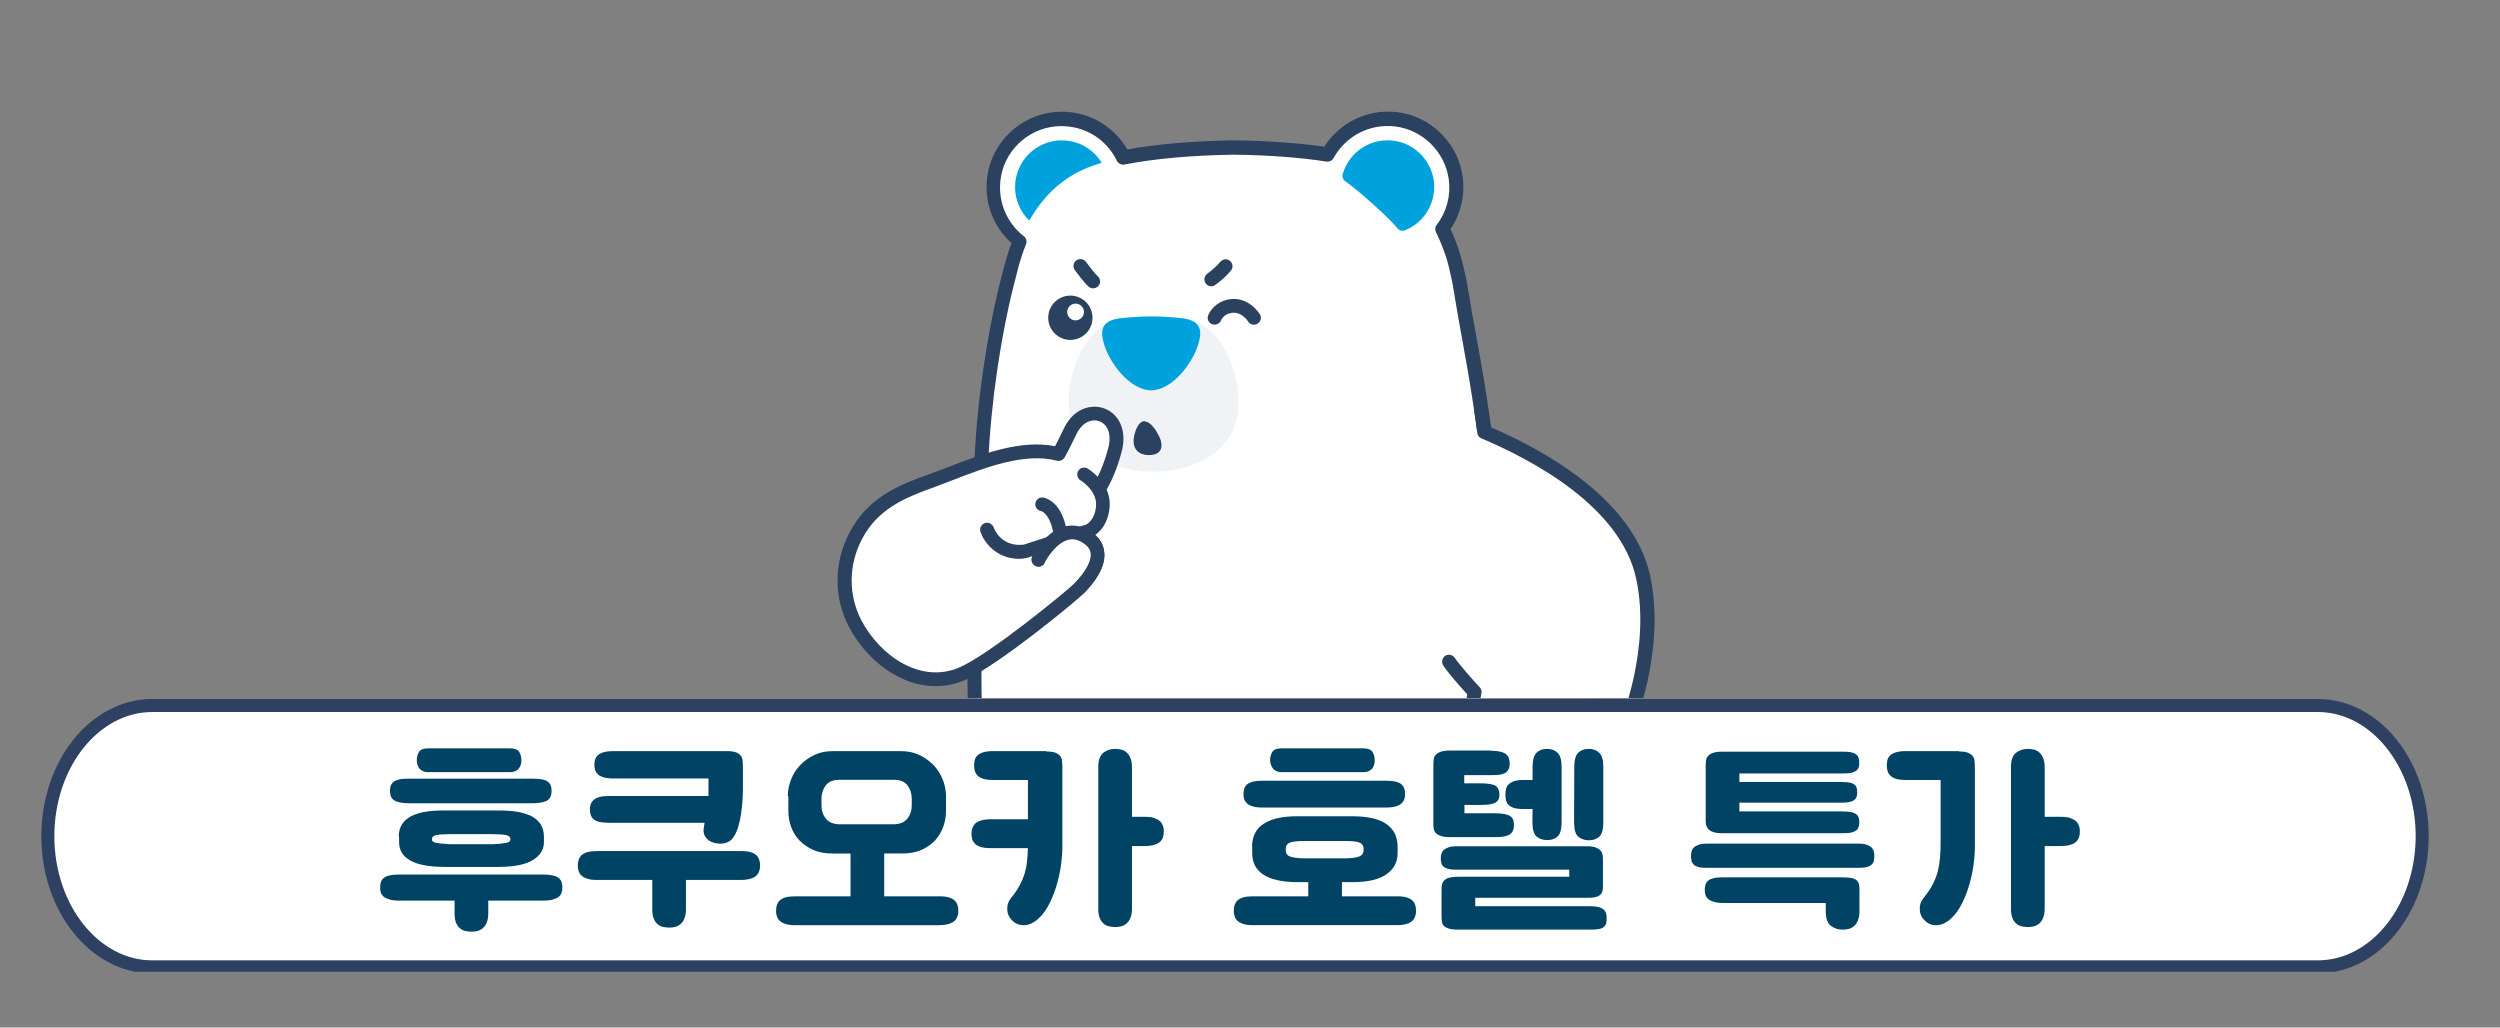 <?xml version="1.0" encoding="utf-8"?>
<!-- Generator: Adobe Illustrator 28.3.0, SVG Export Plug-In . SVG Version: 6.00 Build 0)  -->
<svg version="1.1" id="레이어_1" xmlns="http://www.w3.org/2000/svg" xmlns:xlink="http://www.w3.org/1999/xlink" x="0px"
	 y="0px" width="1343px" height="552px" viewBox="0 0 1343 552" style="enable-background:new 0 0 1343 552;" xml:space="preserve">
<rect x="0" y="0" width="1343" height="552" fill="#808080" stroke="none"/>
<style type="text/css">
	
		.st0{clip-path:url(#SVGID_00000093164329736226340530000011508402247965148333_);fill:#FFFFFF;stroke:#2E4162;stroke-width:7;stroke-miterlimit:10;}
	.st1{fill:#004365;}
	.st2{clip-path:url(#SVGID_00000181059234120353912310000011048419045711530641_);}
	.st3{fill:#FFFFFF;}
	.st4{fill:#00A2DE;}
	.st5{fill:#2B4160;}
	.st6{fill:#F0F3F5;}
</style>
<g>
	<g>
		<defs>
			<rect id="SVGID_1_" x="-101" y="29.3" width="1434" height="492.7"/>
		</defs>
		<clipPath id="SVGID_00000062886236529372876660000012485980358571440528_">
			<use xlink:href="#SVGID_1_"  style="overflow:visible;"/>
		</clipPath>
		
			<path style="clip-path:url(#SVGID_00000062886236529372876660000012485980358571440528_);fill:#FFFFFF;stroke:#2E4162;stroke-width:7;stroke-miterlimit:10;" d="
			M1245.1,519.4H81.8c-30.9,0-56.1-31.4-56.1-70.2l0,0c0-38.7,25.1-70.2,56.1-70.2h1163.3c30.9,0,56.1,31.4,56.1,70.2l0,0
			C1301.1,488.1,1276,519.4,1245.1,519.4z"/>
	</g>
</g>
<g>
	<path class="st1" d="M204.2,476.9c0-1.1,0.1-2.1,0.4-3c0.3-0.9,0.8-1.6,1.5-2.2s1.8-1.1,3.1-1.4s3.1-0.5,5.1-0.5H292
		c2.1,0,3.8,0.2,5.1,0.5c1.3,0.3,2.4,0.8,3.1,1.4s1.2,1.3,1.5,2.2c0.3,0.9,0.4,1.8,0.4,3c0,0.9-0.1,1.8-0.4,2.6
		c-0.3,0.9-0.8,1.6-1.5,2.2s-1.8,1.1-3.1,1.5c-1.3,0.4-3.1,0.6-5.1,0.6h-29.7v6.9c0,1.9-0.3,3.5-0.8,4.8s-1.2,2.3-2,3
		s-1.8,1.3-2.9,1.6c-1.1,0.3-2.2,0.4-3.4,0.4s-2.3-0.2-3.4-0.4c-1.1-0.3-2.1-0.8-2.9-1.6c-0.9-0.7-1.5-1.8-2-3
		c-0.5-1.3-0.7-2.9-0.7-4.8v-6.9h-29.9c-2.1,0-3.8-0.2-5.1-0.6s-2.4-0.9-3.1-1.5c-0.7-0.6-1.2-1.3-1.5-2.2
		C204.3,478.7,204.2,477.8,204.2,476.9z M209.5,425c0-1.1,0.1-2.1,0.4-2.9c0.3-0.8,0.8-1.5,1.5-2.1s1.8-1,3.1-1.3s3.1-0.4,5.1-0.4
		h66.6c2.1,0,3.8,0.2,5.1,0.4c1.3,0.3,2.4,0.7,3.1,1.3c0.7,0.6,1.2,1.2,1.5,2.1c0.3,0.8,0.4,1.8,0.4,2.9c0,0.9-0.1,1.8-0.4,2.6
		c-0.3,0.8-0.8,1.5-1.5,2.1s-1.8,1-3.1,1.3c-1.3,0.3-3.1,0.5-5.1,0.5h-66.6c-2.1,0-3.8-0.2-5.1-0.5s-2.4-0.8-3.1-1.3
		c-0.7-0.6-1.2-1.2-1.5-2.1C209.7,426.8,209.5,425.9,209.5,425z M214.2,449.5c0-2.6,0.6-4.8,1.7-6.6c1.1-1.8,2.7-3.2,4.9-4.4
		c2.1-1.1,4.7-1.9,7.6-2.4c2.9-0.5,6.3-0.7,10-0.7h29.5c3.7,0,7,0.2,10,0.7s5.5,1.3,7.7,2.4c2.1,1.1,3.7,2.6,4.9,4.4
		c1.1,1.8,1.7,4,1.7,6.6v2.9c0,4-2,7.2-5.9,9.6s-9.8,3.6-17.7,3.7h-30.5c-7.9-0.1-13.8-1.2-17.8-3.5s-5.9-5.5-5.9-9.8v-2.9H214.2z
		 M223.9,408.5c0-1.8,0.4-3.3,1.2-4.6c0.8-1.3,2.5-1.9,5.1-1.9h43.6c2.6,0,4.3,0.6,5.1,1.9c0.8,1.3,1.2,2.8,1.2,4.6
		c0,0.7-0.1,1.5-0.3,2.2c-0.2,0.7-0.5,1.4-1,2c-0.4,0.6-1.1,1.1-1.9,1.5s-1.9,0.6-3.1,0.6h-43.6c-1.3,0-2.3-0.2-3.1-0.6
		s-1.5-0.9-1.9-1.5s-0.8-1.3-1-2C224,410,223.9,409.2,223.9,408.5z M232,450.9c0,1,0.8,1.6,2.3,1.9c1.6,0.3,4,0.5,7.3,0.7h23
		c3.3-0.1,5.7-0.4,7.3-0.7c1.6-0.3,2.3-0.9,2.3-1.9v-0.2c0-1-0.8-1.7-2.3-2.1c-1.6-0.3-4.1-0.5-7.6-0.5H242c-3.5,0-6,0.2-7.6,0.5
		s-2.3,1-2.3,2.1L232,450.9L232,450.9z"/>
	<path class="st1" d="M310.4,465.1c0-1.1,0.1-2.1,0.4-3.1c0.3-0.9,0.8-1.8,1.5-2.5s1.8-1.3,3.1-1.7c1.3-0.4,3.1-0.6,5.1-0.6h77.7
		c2.1,0,3.8,0.2,5.1,0.6c1.3,0.4,2.4,1,3.1,1.7s1.2,1.5,1.5,2.5c0.3,0.9,0.4,2,0.4,3.1c0,0.9-0.1,1.8-0.4,2.7
		c-0.3,0.9-0.8,1.8-1.5,2.5s-1.8,1.3-3.1,1.7c-1.3,0.4-3.1,0.7-5.1,0.7h-29.7v15.8c0,1.9-0.3,3.5-0.8,4.8s-1.2,2.3-2,3
		s-1.8,1.3-2.9,1.6c-1.1,0.3-2.2,0.4-3.4,0.4c-1.2,0-2.3-0.2-3.4-0.4c-1.1-0.3-2.1-0.8-2.9-1.6c-0.9-0.7-1.5-1.8-2-3
		c-0.5-1.3-0.7-2.9-0.7-4.8v-15.8h-29.9c-2.1,0-3.8-0.2-5.1-0.7c-1.3-0.4-2.4-1-3.1-1.7s-1.2-1.5-1.5-2.5
		C310.5,466.9,310.4,466,310.4,465.1z M390.5,403.5c2,0,3.6,0.2,4.7,0.6s2,1,2.6,1.7s1,1.6,1.1,2.6s0.2,2.2,0.2,3.6v11.2
		c0,1.9-0.1,4-0.2,6.3s-0.4,4.7-0.7,7c-0.3,2.4-0.8,4.7-1.4,6.9c-0.6,2.2-1.4,4.2-2.5,5.9c-0.6,1-1.4,1.9-2.3,2.5s-1.9,1-2.9,1.2
		s-2,0.3-3.1,0.2c-1-0.1-2-0.3-2.9-0.6c-1.9-0.6-3.3-1.6-4.2-3.1c-1-1.5-1.2-3.4-0.7-5.7l0.3-1.8H327c-2.1,0-3.8-0.2-5.1-0.5
		c-1.3-0.3-2.4-0.8-3.1-1.5c-0.7-0.6-1.2-1.4-1.5-2.3s-0.4-1.9-0.4-3c0-0.9,0.1-1.8,0.4-2.6c0.3-0.9,0.8-1.6,1.5-2.3
		c0.7-0.7,1.8-1.2,3.1-1.6c1.3-0.4,3.1-0.6,5.1-0.6h53.6v-1.2v-8.2h-51.2c-2.1,0-3.8-0.2-5.1-0.6c-1.3-0.4-2.4-0.9-3.1-1.6
		s-1.2-1.5-1.5-2.3c-0.3-0.9-0.4-1.9-0.4-3c0-0.9,0.1-1.8,0.4-2.7c0.3-0.9,0.8-1.7,1.5-2.3c0.7-0.7,1.8-1.2,3.1-1.6
		c1.3-0.4,3.1-0.6,5.1-0.6H390.5z"/>
	<path class="st1" d="M423.2,427.7c0-3,0.6-5.9,1.7-8.8s2.7-5.5,4.9-7.8c2.1-2.3,4.7-4.1,7.6-5.5s6.3-2.1,10-2.1h36.5
		c3.7,0,7,0.7,10,2.1s5.5,3.3,7.7,5.5c2.1,2.3,3.7,4.9,4.9,7.8c1.1,2.9,1.7,5.9,1.7,8.8v7.8c0,3.1-0.5,5.9-1.5,8.7
		c-1,2.7-2.4,5.1-4.4,7.3c-2,2.1-4.4,3.8-7.4,5.1c-2.9,1.3-6.4,1.9-10.3,1.9H475v23h29.7c2.1,0,3.8,0.2,5.1,0.6
		c1.3,0.4,2.4,1,3.1,1.7s1.2,1.5,1.5,2.5c0.3,0.9,0.4,2,0.4,3.1c0,0.9-0.1,1.8-0.4,2.7c-0.3,0.9-0.8,1.8-1.5,2.5s-1.8,1.3-3.1,1.7
		c-1.3,0.4-3.1,0.7-5.1,0.7H427c-2.1,0-3.8-0.2-5.1-0.7c-1.3-0.4-2.4-1-3.1-1.7s-1.2-1.5-1.5-2.5c-0.3-0.9-0.4-1.8-0.4-2.7
		c0-1.1,0.1-2.1,0.4-3.1c0.3-0.9,0.8-1.8,1.5-2.5s1.8-1.3,3.1-1.7c1.3-0.4,3.1-0.6,5.1-0.6h29.9v-23h-9.7c-4,0-7.4-0.6-10.3-1.9
		s-5.4-3-7.4-5.1s-3.5-4.5-4.5-7.3c-1-2.7-1.5-5.6-1.5-8.7v-7.8H423.2z M441.3,432.7c0,2.8,0.8,5.1,2.3,7s3.9,3,7.1,3.1h29.7
		c3.2-0.1,5.6-1.2,7.1-3.1s2.3-4.3,2.3-7v-3.6c0-2.8-0.8-5.2-2.3-7.2s-4-3-7.4-3H451c-3.4,0-5.9,1-7.4,3s-2.3,4.4-2.3,7.2
		L441.3,432.7L441.3,432.7z"/>
	<path class="st1" d="M562.1,403.7c2,0,3.6,0.2,4.7,0.6c1.1,0.4,2,1,2.6,1.7s1,1.6,1.1,2.6s0.2,2.2,0.2,3.6v43.6
		c0,1.9-0.2,4.6-0.6,7.9c-0.4,3.4-1.1,6.9-2.1,10.5c-1,3.7-2.3,7.2-4,10.7s-3.7,6.4-6.2,8.6c-1,1-2.2,1.8-3.4,2.4s-2.5,1-3.8,1.1
		s-2.6-0.1-3.8-0.5s-2.4-1.3-3.5-2.5c-1.4-1.5-2.2-3.4-2.2-5.6c-0.1-2.2,0.6-4.3,2.1-6.1c1.9-2.3,3.4-4.5,4.5-6.6
		c1.2-2.1,2-4.2,2.7-6.3c0.6-2.1,1.1-4.3,1.3-6.5c0.3-2.2,0.4-4.7,0.5-7.3H532c-2.1,0-3.8-0.2-5.1-0.6s-2.4-1-3.1-1.7
		c-0.7-0.7-1.2-1.5-1.5-2.5c-0.3-0.9-0.4-2-0.4-3.1c0-0.9,0.1-1.8,0.4-2.7c0.3-0.9,0.8-1.8,1.5-2.5s1.8-1.3,3.1-1.7
		c1.3-0.4,3.1-0.7,5.1-0.7h20.2V419h-18.8c-2.1,0-3.8-0.2-5.1-0.6s-2.4-1-3.1-1.7c-0.7-0.7-1.2-1.5-1.5-2.5c-0.3-0.9-0.4-2-0.4-3.1
		c0-0.9,0.1-1.8,0.3-2.7c0.2-0.9,0.7-1.8,1.4-2.5s1.7-1.3,3-1.7c1.3-0.4,2.9-0.7,5-0.7h29.1V403.7z M590,412.1
		c0-3.7,0.9-6.3,2.7-7.7c1.8-1.4,3.9-2.1,6.3-2.1c1.2,0,2.3,0.2,3.4,0.4c1.1,0.3,2,0.8,2.9,1.6c0.8,0.7,1.5,1.8,2,3
		c0.5,1.3,0.8,2.8,0.8,4.7v26.8h7c2.1,0,3.8,0.2,5.1,0.7s2.4,1.1,3.1,1.8c0.7,0.7,1.2,1.6,1.5,2.5s0.4,1.8,0.4,2.7
		c0,1.1-0.1,2.2-0.4,3.1c-0.3,1-0.8,1.8-1.5,2.5s-1.8,1.3-3.1,1.7c-1.3,0.4-3.1,0.7-5.1,0.7h-7v33.7c0,1.9-0.3,3.5-0.8,4.8
		s-1.2,2.3-2,3s-1.8,1.3-2.9,1.6c-1.1,0.3-2.2,0.4-3.4,0.4s-2.3-0.2-3.4-0.4c-1.1-0.3-2.1-0.8-2.9-1.6c-0.9-0.7-1.5-1.8-2-3
		c-0.5-1.3-0.7-2.9-0.7-4.8L590,412.1L590,412.1z"/>
	<path class="st1" d="M672.6,455c0-3,0.6-5.5,1.7-7.6c1.1-2.1,2.7-3.8,4.9-5.1c2.1-1.3,4.7-2.3,7.6-2.9c2.9-0.6,6.3-0.9,10-0.9h29.7
		c3.7,0,7,0.3,10,0.9s5.5,1.5,7.7,2.9c2.1,1.3,3.7,3,4.9,5.1c1.1,2.1,1.7,4.6,1.7,7.6v3.4c0,4.7-2,8.4-5.9,11.2
		c-3.9,2.8-9.8,4.2-17.7,4.3h-6.3v7.6h29.7c2.1,0,3.8,0.2,5.1,0.6s2.4,1,3.1,1.7c0.7,0.7,1.2,1.5,1.5,2.5c0.3,0.9,0.4,2,0.4,3.1
		c0,0.9-0.1,1.8-0.4,2.7c-0.3,0.9-0.8,1.8-1.5,2.5s-1.8,1.3-3.1,1.7c-1.3,0.4-3.1,0.7-5.1,0.7h-77.7c-2.1,0-3.8-0.2-5.1-0.7
		c-1.3-0.4-2.4-1-3.1-1.7c-0.7-0.7-1.2-1.5-1.5-2.5c-0.3-0.9-0.4-1.8-0.4-2.7c0-1.1,0.1-2.1,0.4-3.1c0.3-0.9,0.8-1.8,1.5-2.5
		s1.8-1.3,3.1-1.7c1.3-0.4,3.1-0.6,5.1-0.6h29.9v-7.6h-6.4c-7.9-0.1-13.8-1.5-17.8-4.1c-4-2.7-5.9-6.5-5.9-11.4V455H672.6z
		 M668,426.7c0-1.1,0.1-2.1,0.4-3c0.3-0.9,0.8-1.7,1.5-2.3c0.7-0.6,1.8-1.1,3.1-1.5c1.3-0.3,3.1-0.5,5.1-0.5h66.6
		c2.1,0,3.8,0.2,5.1,0.5s2.4,0.8,3.1,1.5c0.7,0.6,1.2,1.4,1.5,2.3s0.4,1.9,0.4,3c0,0.9-0.1,1.8-0.4,2.6c-0.3,0.9-0.8,1.6-1.5,2.3
		c-0.7,0.7-1.8,1.2-3.1,1.6s-3.1,0.6-5.1,0.6h-66.6c-2.1,0-3.8-0.2-5.1-0.6s-2.4-0.9-3.1-1.6c-0.7-0.7-1.2-1.4-1.5-2.3
		C668.1,428.5,668,427.6,668,426.7z M682.3,408.5c0-1.8,0.4-3.3,1.2-4.6c0.8-1.3,2.5-1.9,5.1-1.9h43.6c2.6,0,4.3,0.6,5.1,1.9
		s1.2,2.8,1.2,4.6c0,0.7-0.1,1.5-0.3,2.2s-0.5,1.4-0.9,2s-1.1,1.1-1.9,1.5c-0.8,0.4-1.9,0.6-3.1,0.6h-43.6c-1.3,0-2.3-0.2-3.1-0.6
		s-1.5-0.9-1.9-1.5s-0.8-1.3-1-2C682.4,410,682.3,409.2,682.3,408.5z M690.7,456.7c0,1.7,0.8,2.9,2.3,3.4c1.5,0.6,3.9,0.9,7.1,1h23
		c3.2-0.1,5.6-0.4,7.1-1s2.3-1.7,2.3-3.4v-0.6c0-1.8-0.8-3-2.3-3.5c-1.5-0.6-4-0.8-7.4-0.8h-22.4c-3.4,0-5.9,0.3-7.4,0.8
		c-1.5,0.6-2.3,1.7-2.3,3.5L690.7,456.7L690.7,456.7z"/>
	<path class="st1" d="M800.9,403.3c2.1,0,3.8,0.2,5.1,0.5s2.4,0.8,3.1,1.4c0.7,0.6,1.2,1.3,1.5,2.2c0.3,0.9,0.4,1.8,0.4,3
		c0,1.9-0.6,3.3-1.8,4.4c-1.2,1-3.5,1.6-6.9,1.6h-15.7v4.4h8.7c4.2,0,6.9,0.5,8.2,1.4s2,2.5,2,4.6c0,0.9-0.1,1.7-0.4,2.4
		c-0.3,0.7-0.8,1.3-1.5,1.8s-1.8,0.8-3.1,1.1c-1.3,0.2-3.1,0.3-5.1,0.3h-8.7v4.5h16.5c2.1,0,3.8,0.2,5.1,0.4
		c1.3,0.3,2.4,0.7,3.1,1.2c0.7,0.5,1.2,1.2,1.5,2s0.4,1.6,0.4,2.5c0,1.1-0.1,2.1-0.4,2.9c-0.3,0.8-0.8,1.5-1.5,2.1s-1.8,1-3.1,1.3
		s-3.1,0.4-5.1,0.4H779c-2.1,0-3.7-0.2-4.9-0.6s-2.1-0.9-2.7-1.5c-0.6-0.6-1-1.4-1.2-2.3s-0.2-1.9-0.2-3v-31.4
		c0-1.1,0.1-2.1,0.2-3.1c0.1-0.9,0.5-1.7,1.2-2.4c0.6-0.7,1.5-1.2,2.7-1.6s2.8-0.6,4.9-0.6h21.9V403.3z M792.5,482.3v4.5h61.9
		c1.8,0,3.3,0.2,4.4,0.5c1.2,0.3,2,0.8,2.7,1.3c0.6,0.6,1.1,1.2,1.3,2.1c0.2,0.8,0.3,1.7,0.3,2.6c0,1.1-0.1,2-0.3,2.8
		c-0.2,0.7-0.7,1.4-1.3,1.9s-1.5,0.9-2.7,1.1s-2.6,0.3-4.4,0.3h-71.3c-2.1,0-3.7-0.2-4.9-0.6s-2.1-0.9-2.6-1.5
		c-0.6-0.6-0.9-1.4-1-2.3s-0.2-1.9-0.2-3v-14.9c0-0.7,0.1-1.5,0.3-2.2s0.6-1.4,1.2-2c0.6-0.6,1.5-1.1,2.6-1.4s2.6-0.5,4.5-0.5h60
		v-3.8h-60.4c-1.9,0-3.4-0.1-4.5-0.4s-2-0.7-2.6-1.2s-1-1.2-1.2-1.9c-0.2-0.7-0.3-1.6-0.3-2.6c0-0.7,0.1-1.5,0.3-2.3
		s0.6-1.5,1.2-2.1c0.6-0.6,1.5-1.1,2.6-1.5s2.6-0.6,4.5-0.6h70c1.8,0,3.2,0.2,4.4,0.6c1.1,0.4,2,0.9,2.6,1.5s1,1.3,1.2,2.1
		c0.2,0.8,0.3,1.5,0.3,2.3v15.2c0,0.9-0.1,1.7-0.3,2.5c-0.2,0.7-0.6,1.4-1.1,1.9c-0.6,0.5-1.4,0.9-2.5,1.2c-1.1,0.3-2.5,0.4-4.3,0.4
		H792.5z M823.3,434.6h-5.1c-2.1,0-3.7-0.2-5-0.6c-1.2-0.4-2.2-1-2.9-1.7s-1.1-1.6-1.3-2.5s-0.3-2-0.3-3.1c0-0.9,0.1-1.8,0.3-2.7
		c0.2-0.9,0.6-1.8,1.3-2.5s1.6-1.3,2.9-1.8c1.2-0.4,2.9-0.7,5-0.7h5.1v-6.9c0-3.7,0.7-6.3,2.1-7.7c1.4-1.4,3.3-2.1,5.7-2.1
		c2.3,0,4.2,0.7,5.6,2.1c1.5,1.4,2.2,3.9,2.2,7.7v29.4c0,3.9-0.7,6.5-2.1,7.8c-1.4,1.3-3.3,2-5.6,2c-2.4,0-4.3-0.7-5.8-2
		s-2.2-3.9-2.2-7.8L823.3,434.6L823.3,434.6z M845.7,412.1c0-3.7,0.7-6.3,2.1-7.7c1.4-1.4,3.3-2.1,5.7-2.1c2.3,0,4.2,0.7,5.6,2.1
		c1.5,1.4,2.2,3.9,2.2,7.7v29.5c0,3.9-0.7,6.5-2.1,7.8c-1.4,1.3-3.3,2-5.6,2c-2.4,0-4.3-0.7-5.8-2s-2.2-3.9-2.2-7.8L845.7,412.1
		L845.7,412.1z"/>
	<path class="st1" d="M917,466.2c-1.9,0-3.4-0.1-4.5-0.4s-2-0.7-2.6-1.3c-0.6-0.6-1-1.2-1.2-2s-0.3-1.7-0.3-2.7
		c0-0.8,0.1-1.6,0.3-2.4s0.6-1.5,1.2-2.1c0.6-0.6,1.5-1.1,2.6-1.5s2.6-0.6,4.5-0.6h81.3c1.9,0,3.4,0.2,4.5,0.6s2,0.9,2.6,1.5
		s1,1.3,1.2,2.1c0.2,0.8,0.3,1.6,0.3,2.4c0,1-0.1,2-0.3,2.7c-0.2,0.8-0.6,1.5-1.2,2c-0.6,0.6-1.5,1-2.6,1.3s-2.6,0.4-4.5,0.4H917z
		 M980.8,485.1h-54.9c-2.1,0-3.8-0.2-5.1-0.6s-2.4-0.9-3.1-1.5c-0.7-0.6-1.2-1.3-1.5-2.2c-0.3-0.9-0.4-1.7-0.4-2.6
		c0-1.1,0.1-2.1,0.4-3c0.3-0.9,0.8-1.6,1.5-2.2s1.8-1,3.1-1.3s3.1-0.4,5.1-0.4h64c2.1,0,3.7,0.2,4.9,0.4c1.2,0.3,2.1,0.7,2.7,1.3
		c0.6,0.6,1,1.3,1.2,2.2c0.1,0.9,0.2,1.8,0.2,3v11.5c0,1.9-0.3,3.4-0.8,4.7c-0.5,1.3-1.2,2.3-2,3s-1.8,1.3-2.9,1.6
		c-1.1,0.3-2.2,0.4-3.4,0.4c-2.4,0-4.5-0.7-6.3-2.1s-2.7-3.9-2.7-7.7V485.1z M990.2,403.8c1.9,0,3.4,0.1,4.5,0.4s2,0.7,2.6,1.2
		s1,1.2,1.2,1.9c0.2,0.7,0.3,1.6,0.3,2.6c0,0.8-0.1,1.6-0.3,2.2c-0.2,0.7-0.6,1.3-1.2,1.8c-0.6,0.5-1.5,0.9-2.6,1.2
		c-1.1,0.3-2.6,0.4-4.5,0.4h-55.8v4.6h54.7c1.9,0,3.4,0.1,4.5,0.3c1.1,0.2,2,0.6,2.6,1.1s1,1.1,1.2,1.8c0.2,0.7,0.3,1.5,0.3,2.5
		c0,0.8-0.1,1.5-0.3,2.2c-0.2,0.6-0.6,1.2-1.2,1.7c-0.6,0.5-1.5,0.9-2.6,1.1c-1.1,0.3-2.6,0.4-4.5,0.4h-54.7v4.7h55.8
		c1.9,0,3.4,0.2,4.5,0.4c1.1,0.3,2,0.7,2.6,1.2s1,1.1,1.2,1.8c0.2,0.7,0.3,1.4,0.3,2.2c0,1-0.1,1.8-0.3,2.6
		c-0.2,0.7-0.6,1.4-1.2,1.9c-0.6,0.5-1.5,0.9-2.6,1.2c-1.1,0.3-2.6,0.4-4.5,0.4h-64.9c-2.1,0-3.7-0.2-4.9-0.6s-2.1-1-2.7-1.6
		c-0.6-0.7-1-1.5-1.2-2.4s-0.2-2-0.2-3.1v-28.4c0-1.1,0.1-2.1,0.2-3.1c0.1-0.9,0.5-1.7,1.2-2.4c0.6-0.7,1.5-1.2,2.7-1.6
		s2.8-0.6,4.9-0.6L990.2,403.8L990.2,403.8z"/>
	<path class="st1" d="M1052.3,403.7c2,0,3.6,0.2,4.7,0.6s2,1,2.6,1.7s1,1.6,1.1,2.6s0.2,2.2,0.2,3.6v43.6c0,1.9-0.2,4.6-0.6,7.9
		c-0.4,3.4-1.1,6.9-2.1,10.5c-1,3.7-2.3,7.2-4,10.7s-3.7,6.4-6.2,8.6c-1,1-2.2,1.8-3.4,2.4c-1.2,0.6-2.5,1-3.8,1.1s-2.6-0.1-3.8-0.5
		c-1.2-0.4-2.4-1.3-3.5-2.5c-1.4-1.5-2.2-3.4-2.2-5.6c-0.1-2.2,0.6-4.3,2.1-6.1c2.1-2.5,3.7-5,4.9-7.3c1.2-2.3,2.1-4.7,2.7-7
		c0.6-2.4,1-4.9,1.2-7.4c0.2-2.6,0.3-5.4,0.3-8.6v-33h-18.8c-2.1,0-3.8-0.2-5.1-0.6s-2.4-1-3.1-1.7c-0.7-0.7-1.2-1.5-1.5-2.5
		c-0.3-0.9-0.4-2-0.4-3.1c0-0.9,0.1-1.8,0.3-2.7c0.2-0.9,0.7-1.8,1.4-2.5s1.7-1.3,3-1.7c1.3-0.4,2.9-0.7,5-0.7h29V403.7z
		 M1080.3,412.1c0-3.7,0.9-6.3,2.7-7.7c1.8-1.4,3.9-2.1,6.3-2.1c1.2,0,2.3,0.2,3.4,0.4c1.1,0.3,2,0.8,2.9,1.6c0.8,0.7,1.5,1.8,2,3
		c0.5,1.3,0.8,2.8,0.8,4.7v26.8h8.8c2.1,0,3.8,0.2,5.1,0.7c1.3,0.5,2.4,1.1,3.1,1.8c0.7,0.7,1.2,1.6,1.5,2.5s0.4,1.8,0.4,2.7
		c0,1.1-0.1,2.2-0.4,3.1c-0.3,1-0.8,1.8-1.5,2.5s-1.8,1.3-3.1,1.7c-1.3,0.4-3.1,0.7-5.1,0.7h-8.8v33.7c0,1.9-0.3,3.5-0.8,4.8
		s-1.2,2.3-2,3s-1.8,1.3-2.9,1.6c-1.1,0.3-2.2,0.4-3.4,0.4c-1.2,0-2.3-0.2-3.4-0.4c-1.1-0.3-2.1-0.8-2.9-1.6c-0.9-0.7-1.5-1.8-2-3
		c-0.5-1.3-0.7-2.9-0.7-4.8V412.1z"/>
</g>
<g>
	<defs>
		<rect id="SVGID_00000021080553283704184100000001750333527569997724_" x="340" y="14" width="682" height="361"/>
	</defs>
	<clipPath id="SVGID_00000116921187331180933620000002156538627832505749_">
		<use xlink:href="#SVGID_00000021080553283704184100000001750333527569997724_"  style="overflow:visible;"/>
	</clipPath>
	<g style="clip-path:url(#SVGID_00000116921187331180933620000002156538627832505749_);">
		<g>
			<circle class="st3" cx="570.4" cy="100.5" r="36.8"/>
		</g>
		<g>
			<circle class="st4" cx="570.4" cy="100.5" r="25.1"/>
		</g>
		<g>
			<circle class="st3" cx="745.5" cy="100.5" r="36.8"/>
		</g>
		<g>
			<line class="st3" x1="774.8" y1="122.8" x2="771.8" y2="126.3"/>
			<path class="st5" d="M771.8,130c-0.9,0-1.7-0.3-2.4-0.9c-1.5-1.3-1.7-3.7-0.4-5.2l3-3.5c1.3-1.5,3.7-1.7,5.2-0.4
				c1.5,1.3,1.7,3.7,0.4,5.2l-3,3.5C773.8,129.6,772.8,130,771.8,130z"/>
		</g>
		<g>
			<g>
				<path class="st5" d="M603.6,602.8c-1.6,0-3.1-1-3.5-2.6c-0.7-2.2-1-4.5-1-6.9c0-4.9,1.5-9.6,4.1-13.4c1.2-1.7,3.5-2,5.2-0.9
					c1.7,1.2,2,3.5,0.9,5.2c-1.8,2.5-2.8,5.7-2.8,9c0,1.7,0.2,3.3,0.7,4.8c0.6,2-0.5,4-2.5,4.6C604.4,602.8,604,602.8,603.6,602.8z"
					/>
			</g>
			<g>
				<path class="st5" d="M574.5,600.3c-1.6,0-3.1-1-3.5-2.6c-0.7-2.2-1-4.5-1-6.9c0-4.9,1.5-9.6,4.1-13.4c1.2-1.7,3.5-2,5.2-0.9
					c1.7,1.2,2,3.5,0.9,5.2c-1.8,2.5-2.8,5.7-2.8,9c0,1.7,0.2,3.3,0.7,4.8c0.6,2-0.5,4-2.5,4.6C575.2,600.3,574.8,600.3,574.5,600.3
					z"/>
			</g>
		</g>
		<g>
			<g>
				<path class="st3" d="M857.3,386.3c-4.5-45.2-56.5-124-56.5-124.1h0c-4.5-47.8-11.7-79.5-15.2-101.6c-0.1-0.6-0.2-1.1-0.3-1.6
					l-0.4-2.5c-0.3-1.7-0.6-3.3-0.9-5c0,0,0,0,0-0.1c0-0.1,0-0.2-0.1-0.3c-0.4-1.9-0.6-2.9-0.6-2.9h0c-0.9-4.3-1.9-8.6-3.3-12.8
					c-5.1-15.1-13.4-29.4-26.7-38.7c-6.5-4.6-11.7-6.8-21.6-9.9c-17.5-4.9-43.9-7.2-69-7.6c-25.1,0.4-51.5,2.7-69,7.6
					c-9.8,3.1-15.1,5.3-21.6,9.9c-13.2,9.4-21.5,23.6-26.7,38.7c-1.4,4.2-2.6,8.5-3.6,12.8h0c0,0-22.2,77.9-13.2,161.7
					c-3.4,19.6-17.8,122,34.3,207.7h-0.5l1.3,6.9l-0.6,31.6h-0.2c0,0-5.3,4.6-8,12.7c-3.1,9-3.1,21.8,9.6,26.3
					c15.2,5.7,78.3,6.7,100.3,1.4c1.8,2.6,4.5,4.8,8.4,6.2c17,6.4,90.3,6.5,104.2,0.5c0,0,14.9-1.1,17-42.5l13.9-37.1
					c0,0,34.5-30.7,48.7-84.5C861.8,421.8,859,403.9,857.3,386.3z"/>
			</g>
			<g>
				<path class="st5" d="M718.3,611.3c-1.6,0-3.1-1-3.5-2.6l-0.1-0.4c-0.9-2.7-3.6-11,2-22.9c0.9-1.8,3.1-2.6,4.9-1.8
					c1.8,0.9,2.6,3.1,1.8,4.9c-4.4,9.2-2.4,15.2-1.7,17.4l0.2,0.5c0.6,2-0.5,4-2.5,4.6C719,611.3,718.7,611.3,718.3,611.3z"/>
			</g>
			<g>
				<path class="st5" d="M684.6,608.9c-1.6,0-3.1-1-3.6-2.6l-0.1-0.4c-0.9-2.7-3.7-11,1.7-22.9c0.9-1.9,3.1-2.7,4.9-1.8
					c1.9,0.9,2.7,3.1,1.8,4.9c-4.2,9.2-2.2,15.2-1.5,17.4l0.2,0.5c0.6,2-0.5,4-2.4,4.6C685.3,608.8,684.9,608.9,684.6,608.9z"/>
			</g>
		</g>
		<g>
			<path class="st5" d="M673.5,606.5c-0.4,0-0.8-0.1-1.2-0.2c-14.4-5-17-15.6-16.4-20.8c-0.2-14.1,7.5-21.3,11.1-23.9l3.3-32.7
				c-6.4,0.7-14.6,0.5-21.5-1.7c-2-0.6-3.1-2.7-2.5-4.6c0.6-2,2.7-3,4.6-2.5c7.3,2.2,16.9,2,22.6,0.7c1.2-0.3,2.4,0,3.3,0.8
				c0.9,0.8,1.4,2,1.2,3.2l-4,39.3c-0.1,1.2-0.9,2.3-2,2.9c-0.4,0.2-9.3,5.2-8.9,18.6c0,0.2,0,0.4,0,0.6c-0.1,0.8-0.7,8.8,11.5,13
				c1.9,0.7,3,2.8,2.3,4.7C676.4,605.5,675,606.5,673.5,606.5z"/>
		</g>
		<g>
			<g>
				<path class="st6" d="M663.3,228.7c-6.3,17.9-27.2,24.7-43.6,24.7h0c-16.4,0-37.3-6.7-43.6-24.7c-5.8-16.5,1.2-41.3,14.2-51.9
					c8.1-6.7,19.2-6.9,29-6.9h0.9c9.8,0,20.9,0.2,29,6.9C662.1,187.4,669.1,212.2,663.3,228.7z"/>
			</g>
			<g>
				<path class="st4" d="M636.2,171.1c-5.9-0.7-11.9-1.1-17.8-1.1c-5.9,0-11.9,0.4-17.8,1.1c-8.7,1.6-9.9,6.1-7.3,14.5
					c2.9,9,13.1,23.8,25.1,24.1c12-0.3,22.2-15.1,25.1-24.1C646.2,177.2,644.9,172.7,636.2,171.1z"/>
			</g>
			<g>
				<path class="st5" d="M587.2,154.9c-0.9,0-1.7-0.3-2.4-0.9c-2.4-2.1-6.6-7.8-7.4-8.9c-1.2-1.7-0.9-4,0.8-5.2
					c1.6-1.2,4-0.9,5.2,0.8c1.7,2.3,4.9,6.5,6.3,7.7c1.5,1.3,1.7,3.7,0.4,5.2C589.2,154.5,588.2,154.9,587.2,154.9z"/>
			</g>
			<g>
				<path class="st5" d="M650.7,153.8c-1.2,0-2.3-0.5-3-1.6c-1.2-1.7-0.8-4,0.9-5.2c0,0,4.3-3.1,6.9-6.3c1.3-1.6,3.6-1.9,5.2-0.6
					c1.6,1.3,1.9,3.6,0.6,5.2c-3.3,4.1-8.2,7.6-8.4,7.7C652.2,153.6,651.4,153.8,650.7,153.8z"/>
			</g>
			<g>
				<g>
					<circle class="st5" cx="575" cy="170.7" r="11.9"/>
				</g>
				<g>
					<circle class="st3" cx="577.8" cy="167.6" r="4.5"/>
				</g>
			</g>
			<g>
				<path class="st5" d="M652.5,174.4c-0.4,0-0.8-0.1-1.3-0.2c-1.9-0.7-2.9-2.8-2.2-4.7c1-2.7,4.4-7.5,11.3-8.7
					c10.4-1.7,16.2,7.6,16.5,8c1.1,1.8,0.5,4-1.3,5.1c-1.8,1.1-4,0.5-5.1-1.3c-0.1-0.2-3.5-5.4-8.9-4.5c-4.2,0.7-5.5,3.8-5.5,3.9
					C655.4,173.5,654,174.4,652.5,174.4z"/>
			</g>
			<g>
				<path class="st5" d="M614.5,226.3c-3.4-0.1-7,9.4-4.9,14c2.1,4.7,8.3,4.7,11.2,3.6c4.3-1.7,3.5-6.3,1.8-9.7
					C621.1,231.3,618.3,226.4,614.5,226.3z"/>
			</g>
		</g>
		<g>
			<path class="st5" d="M727.7,611.4c-4,0-7.3,0-9.5-0.1c0,0,0,0,0,0c-21.6-0.4-38.8-2.3-46.1-5c-3.8-1.3-7-3.1-9.6-5.4
				c-25.2,4.7-83.8,3.5-99.1-2.3c-14.7-5.3-15.6-20-11.8-31c2.3-6.7,6.1-11.3,8-13.2l0.6-29.6l-1.1-5.8
				c-56.3-92.3-36.2-205.1-34.5-213.7c-7.6-81.7,13.6-157.4,13.8-158.2c0-0.1,0-0.1,0.1-0.2c1.1-4.7,2.3-8.9,3.6-12.8
				c0.4-1.2,0.8-2.3,1.3-3.5c-9.7-8.7-14.6-21.4-13.2-34.5c2-19,17.3-34.1,36.3-35.9c16.1-1.5,31.1,6.3,39.1,20.1
				c15.5-2.9,35.7-4.6,57.3-4.9c17.8,0.2,34.5,1.4,48.5,3.4c8.3-13,23.2-20.3,38.8-18.6c18.4,2,33.3,16.8,35.6,35.1
				c1.2,9.9-1.1,19.6-6.6,27.8c1.7,3.6,3.2,7.3,4.4,11c1.5,4.6,2.6,9,3.4,12.9c0,0.1,0.1,0.2,0.1,0.3c0,0,0.2,1.1,0.6,3
				c0,0,0.1,0.3,0.1,0.3l1.6,9.3c0.9,5.7,2,12,3.4,19.3c3.6,19.7,8.5,46.7,11.8,81.8c4,7.2,8.2,14.4,12.3,21.4
				c18.6,31.9,37.9,64.8,44.1,102.2c2.6,15.8,5,36.5,0,55.5c-13.3,50.7-43.9,80.9-49.1,85.7l-13.4,35.8c-1,17.2-4.3,30.2-10,38.6
				c-2.3,3.4-6.5,5.7-9.5,6.6C766.6,610.7,742.4,611.4,727.7,611.4z M718.4,603.9C718.4,603.9,718.4,603.9,718.4,603.9
				c20.6,0.4,46.7-0.4,58.1-4.1c2.3-0.7,4.7-2.3,5.6-3.7c5-7.4,8-19.3,8.8-35.4c0-0.4,0.1-0.7,0.2-1.1l13.9-37.1
				c0.2-0.6,0.6-1.1,1-1.5c0.3-0.3,33.9-30.7,47.5-82.7c4.6-17.7,2.4-37.3-0.2-52.4c-6-36-24.9-68.4-43.1-99.6
				c-4.2-7.2-8.6-14.7-12.7-22c-0.3-0.4-0.5-1.1-0.5-1.6c-3.3-35.2-8-61.1-11.8-82c-1.3-7.3-2.5-13.6-3.4-19.4l-1.5-9
				c0,0-0.1-0.4-0.1-0.4c-0.2-1.2-0.4-2.1-0.5-2.5c0-0.1-0.1-0.2-0.1-0.3c-0.8-3.7-1.7-8-3.2-12.3c-1.4-4.1-3.1-8.2-5-12.1
				c-0.6-1.3-0.5-2.8,0.4-3.9c5.3-6.9,7.6-15.5,6.5-24.2c-1.9-15-14.1-27-29.1-28.7c-13.5-1.5-26.3,5.2-32.8,17
				c-0.7,1.4-2.3,2.1-3.8,1.9c-14.2-2.2-31.5-3.5-49.9-3.7c-22.3,0.3-43.2,2.2-58.6,5.3c-1.6,0.3-3.3-0.5-4.1-2
				c-6.1-12.6-19.1-19.8-33-18.5c-15.5,1.5-28,13.8-29.6,29.3c-1.2,11.5,3.5,22.6,12.6,29.7c1.3,1,1.8,2.8,1.2,4.3
				c-0.8,1.9-1.5,3.8-2.1,5.7c-1.3,3.8-2.4,7.8-3.5,12.4c0,0.2-0.1,0.3-0.1,0.5c-1.5,5.3-20.8,77.9-13.4,155.7c0,0.5,0,0.9-0.1,1.4
				c-1.2,6.1-22,118.2,33.9,209.1c0.2,0.4,0.4,0.8,0.5,1.3l1.3,6.9c0,0.2,0.1,0.5,0.1,0.7l-0.6,31.6c0,1.3-0.8,2.5-1.8,3.1
				c-1.2,1.2-4.6,5-6.5,10.7c-1.4,4-4.8,17.3,7.4,21.7c14.2,5.4,74.9,6.3,96.9,1.6c1.3-0.3,2.6,0.1,3.5,1.1c2,2.1,4.7,3.7,8.3,5
				C681.2,601.7,697.9,603.5,718.4,603.9z"/>
		</g>
		<g>
			<g>
				<path class="st3" d="M557.9,300.6c0,0,10.6-21.3,25.2-12.5c14.7,8.7,0.6,23.9-3.4,27.9c-4,4.1-45.2,38-62.6,45.8
					c-23.2,10.4-47-6.3-57.8-26.8c-7.7-14.7-7.4-32.3,0.3-46.9c8.8-16.7,23-23.3,39.8-29.3c20.4-7.2,47.3-20.5,69.3-14.6
					c0,0,3.3-6.3,6.2-12.3c8.1-16.7,29.4-9.9,23.9,10.4c-2.6,9.6-5.4,15.4-7.8,19.6"/>
				<path class="st5" d="M502.5,368.6c-19.4,0-37.4-14.5-46.5-32c-8.2-15.6-8.1-34.4,0.3-50.4c9.6-18.4,25.3-25.2,41.9-31.1
					c3.4-1.2,7-2.6,10.7-4c18.4-7.1,39.2-15.1,57.9-11.4c1.2-2.4,3.1-6.1,4.8-9.7c5.2-10.8,14.8-13.1,21.6-10.6
					c7.1,2.6,12.7,10.9,9.3,23.5c-2.8,10.3-5.9,16.4-8.2,20.5c-1,1.8-3.3,2.4-5.1,1.4c-1.8-1-2.4-3.3-1.4-5.1
					c2.1-3.7,4.9-9.2,7.5-18.8c2.3-8.7-1.1-13.3-4.7-14.6c-3.8-1.4-9.1,0.2-12.3,6.9c-2.9,6-6.2,12.4-6.3,12.4
					c-0.8,1.5-2.6,2.3-4.2,1.9c-17.2-4.5-37.9,3.4-56.2,10.5c-3.8,1.4-7.4,2.8-10.8,4.1c-15.1,5.4-29.4,11.5-37.8,27.6
					c-7.2,13.8-7.3,30-0.3,43.5c10.1,19.2,32.1,34.5,53,25.2c17-7.6,58-41.5,61.5-45c6.1-6.2,9.3-12.1,8.8-16.2
					c-0.3-2.3-1.8-4.2-4.7-5.9c-2.6-1.6-5.1-2-7.7-1.2c-6,1.7-10.9,9.4-12.3,12.2c-0.9,1.8-3.1,2.6-5,1.7c-1.8-0.9-2.6-3.1-1.7-5
					c0.3-0.5,6.5-13,16.8-16c4.6-1.3,9.2-0.7,13.6,1.9c4.9,2.9,7.6,6.7,8.2,11.4c1.1,8.3-5.3,16.7-10.9,22.4
					c-3.7,3.8-45.7,38.5-63.8,46.6C513.2,367.6,507.8,368.6,502.5,368.6z"/>
			</g>
			<g>
				<path class="st3" d="M530.3,284.6c0,0,4.5,13.8,20.4,11.7l29.6-9.6l4.5-1.3c0,0,6.9-2.5,7.8-13.2c0.9-10.6-10-17.2-10-17.2"/>
				<path class="st5" d="M547.5,300.2c-12.6,0-19-9.2-20.8-14.5c-0.6-1.9,0.4-4,2.4-4.7c1.9-0.6,4,0.4,4.7,2.3
					c0.4,1.1,4.1,10.6,16.1,9.3l29.2-9.5l4.4-1.3c0.5-0.3,4.7-2.5,5.3-10c0.7-8.2-8.2-13.7-8.3-13.7c-1.8-1.1-2.3-3.3-1.3-5.1
					c1.1-1.8,3.3-2.3,5.1-1.3c0.5,0.3,12.9,7.9,11.8,20.7c-1.1,12.8-9.8,16.2-10.2,16.3c-0.1,0-0.2,0.1-0.2,0.1l-4.5,1.3l-29.5,9.6
					c-0.2,0.1-0.4,0.1-0.7,0.1C549.9,300.1,548.7,300.2,547.5,300.2z"/>
			</g>
			<g>
				<path class="st3" d="M560,270.9c0,0,8.7,1.4,10,19.1"/>
				<path class="st5" d="M570,293.7c-1.9,0-3.5-1.5-3.7-3.4c-1.1-14.1-7-15.8-7.1-15.8c-2-0.3-3.3-2.2-3-4.2c0.3-2,2.3-3.4,4.3-3
					c1.2,0.2,11.6,2.5,13.1,22.5c0.2,2-1.4,3.8-3.4,4C570.2,293.7,570.1,293.7,570,293.7z"/>
			</g>
			<g>
				<path class="st3" d="M557.9,300.6c0,0,10.6-21.3,25.2-12.5c14.7,8.7,0.6,23.9-3.4,27.9"/>
				<path class="st5" d="M579.7,319.7c-0.9,0-1.9-0.4-2.6-1.1c-1.5-1.4-1.5-3.8,0-5.2c6.1-6.2,9.3-12.1,8.8-16.2
					c-0.3-2.3-1.8-4.2-4.7-5.9c-2.6-1.6-5.1-2-7.7-1.2c-6,1.7-10.9,9.4-12.3,12.2c-0.9,1.8-3.1,2.6-5,1.7c-1.8-0.9-2.6-3.1-1.7-5
					c0.3-0.5,6.5-13,16.8-16c4.6-1.3,9.1-0.7,13.6,1.9c4.9,2.9,7.6,6.7,8.2,11.4c1.1,8.3-5.3,16.7-10.9,22.4
					C581.6,319.3,580.6,319.7,579.7,319.7z"/>
			</g>
		</g>
		<g>
			<path class="st3" d="M778.4,355.5c1.6,2.7,10.8,13.3,13.8,16.4c0,0-9,36.1,21.4,54.3c30.5,18.1,54.9-3.3,59-13.6
				c3.7-9.2,4-16,1.7-23.2l-0.3-0.1c5.9-15.2,15.2-48.2,8.7-78.9c-9.5-44.5-67.7-70.8-85.4-78.2l-12.2-5.8"/>
		</g>
		<g>
			<path class="st5" d="M870.8,400.2c-0.6,0-1.2-0.1-1.8-0.4c-1.8-1-2.5-3.2-1.5-5c3.5-6.4,19.4-46.7,11.5-83.7
				c-8.2-38.8-55.7-64-83.2-75.6c-1.2-0.5-2.1-1.6-2.2-2.9l-1.5-11.3c-0.3-2,1.1-3.9,3.2-4.2c2-0.3,3.9,1.1,4.2,3.2l1.3,9.2
				c29.1,12.5,76.9,38.9,85.7,80c8.3,39.1-7.8,80.6-12.3,88.8C873.4,399.5,872.2,400.2,870.8,400.2z"/>
		</g>
		<g>
			<path class="st5" d="M837.4,436.8c-7.4,0-16.2-1.9-25.7-7.5c-28.2-16.8-24.9-48.1-23.5-56.3c-3.6-3.9-11.3-12.7-13-15.7
				c-1-1.8-0.4-4,1.3-5.1c1.8-1,4-0.4,5.1,1.3c1.3,2.2,10,12.3,13.3,15.7c0.9,0.9,1.2,2.2,0.9,3.5c-0.3,1.4-7.9,33.7,19.7,50.2
				c11.2,6.6,22.8,8.2,33.5,4.6c10.9-3.7,18.3-11.8,20.1-16.4c3.2-8.1,3.7-14.1,1.6-20.7c-0.6-1.9,0.5-4,2.4-4.7
				c1.9-0.6,4,0.5,4.7,2.4c2.6,8.3,2.1,16-1.8,25.7c-2.8,7.1-12.2,16.4-24.7,20.6C847.7,435.8,842.9,436.8,837.4,436.8z"/>
		</g>
		<g>
			<path class="st4" d="M770.4,102.5c1.1-12.6-7.9-24.4-20.4-26.7c-13-2.4-25.3,5.6-28.7,17.8c-0.4,1.3,0.1,2.8,1.2,3.6
				c7,5,22.6,18.7,28.4,25.6c1,1.1,2.5,1.5,3.9,0.9C763.2,120.3,769.5,112.4,770.4,102.5z"/>
		</g>
	</g>
</g>
</svg>
